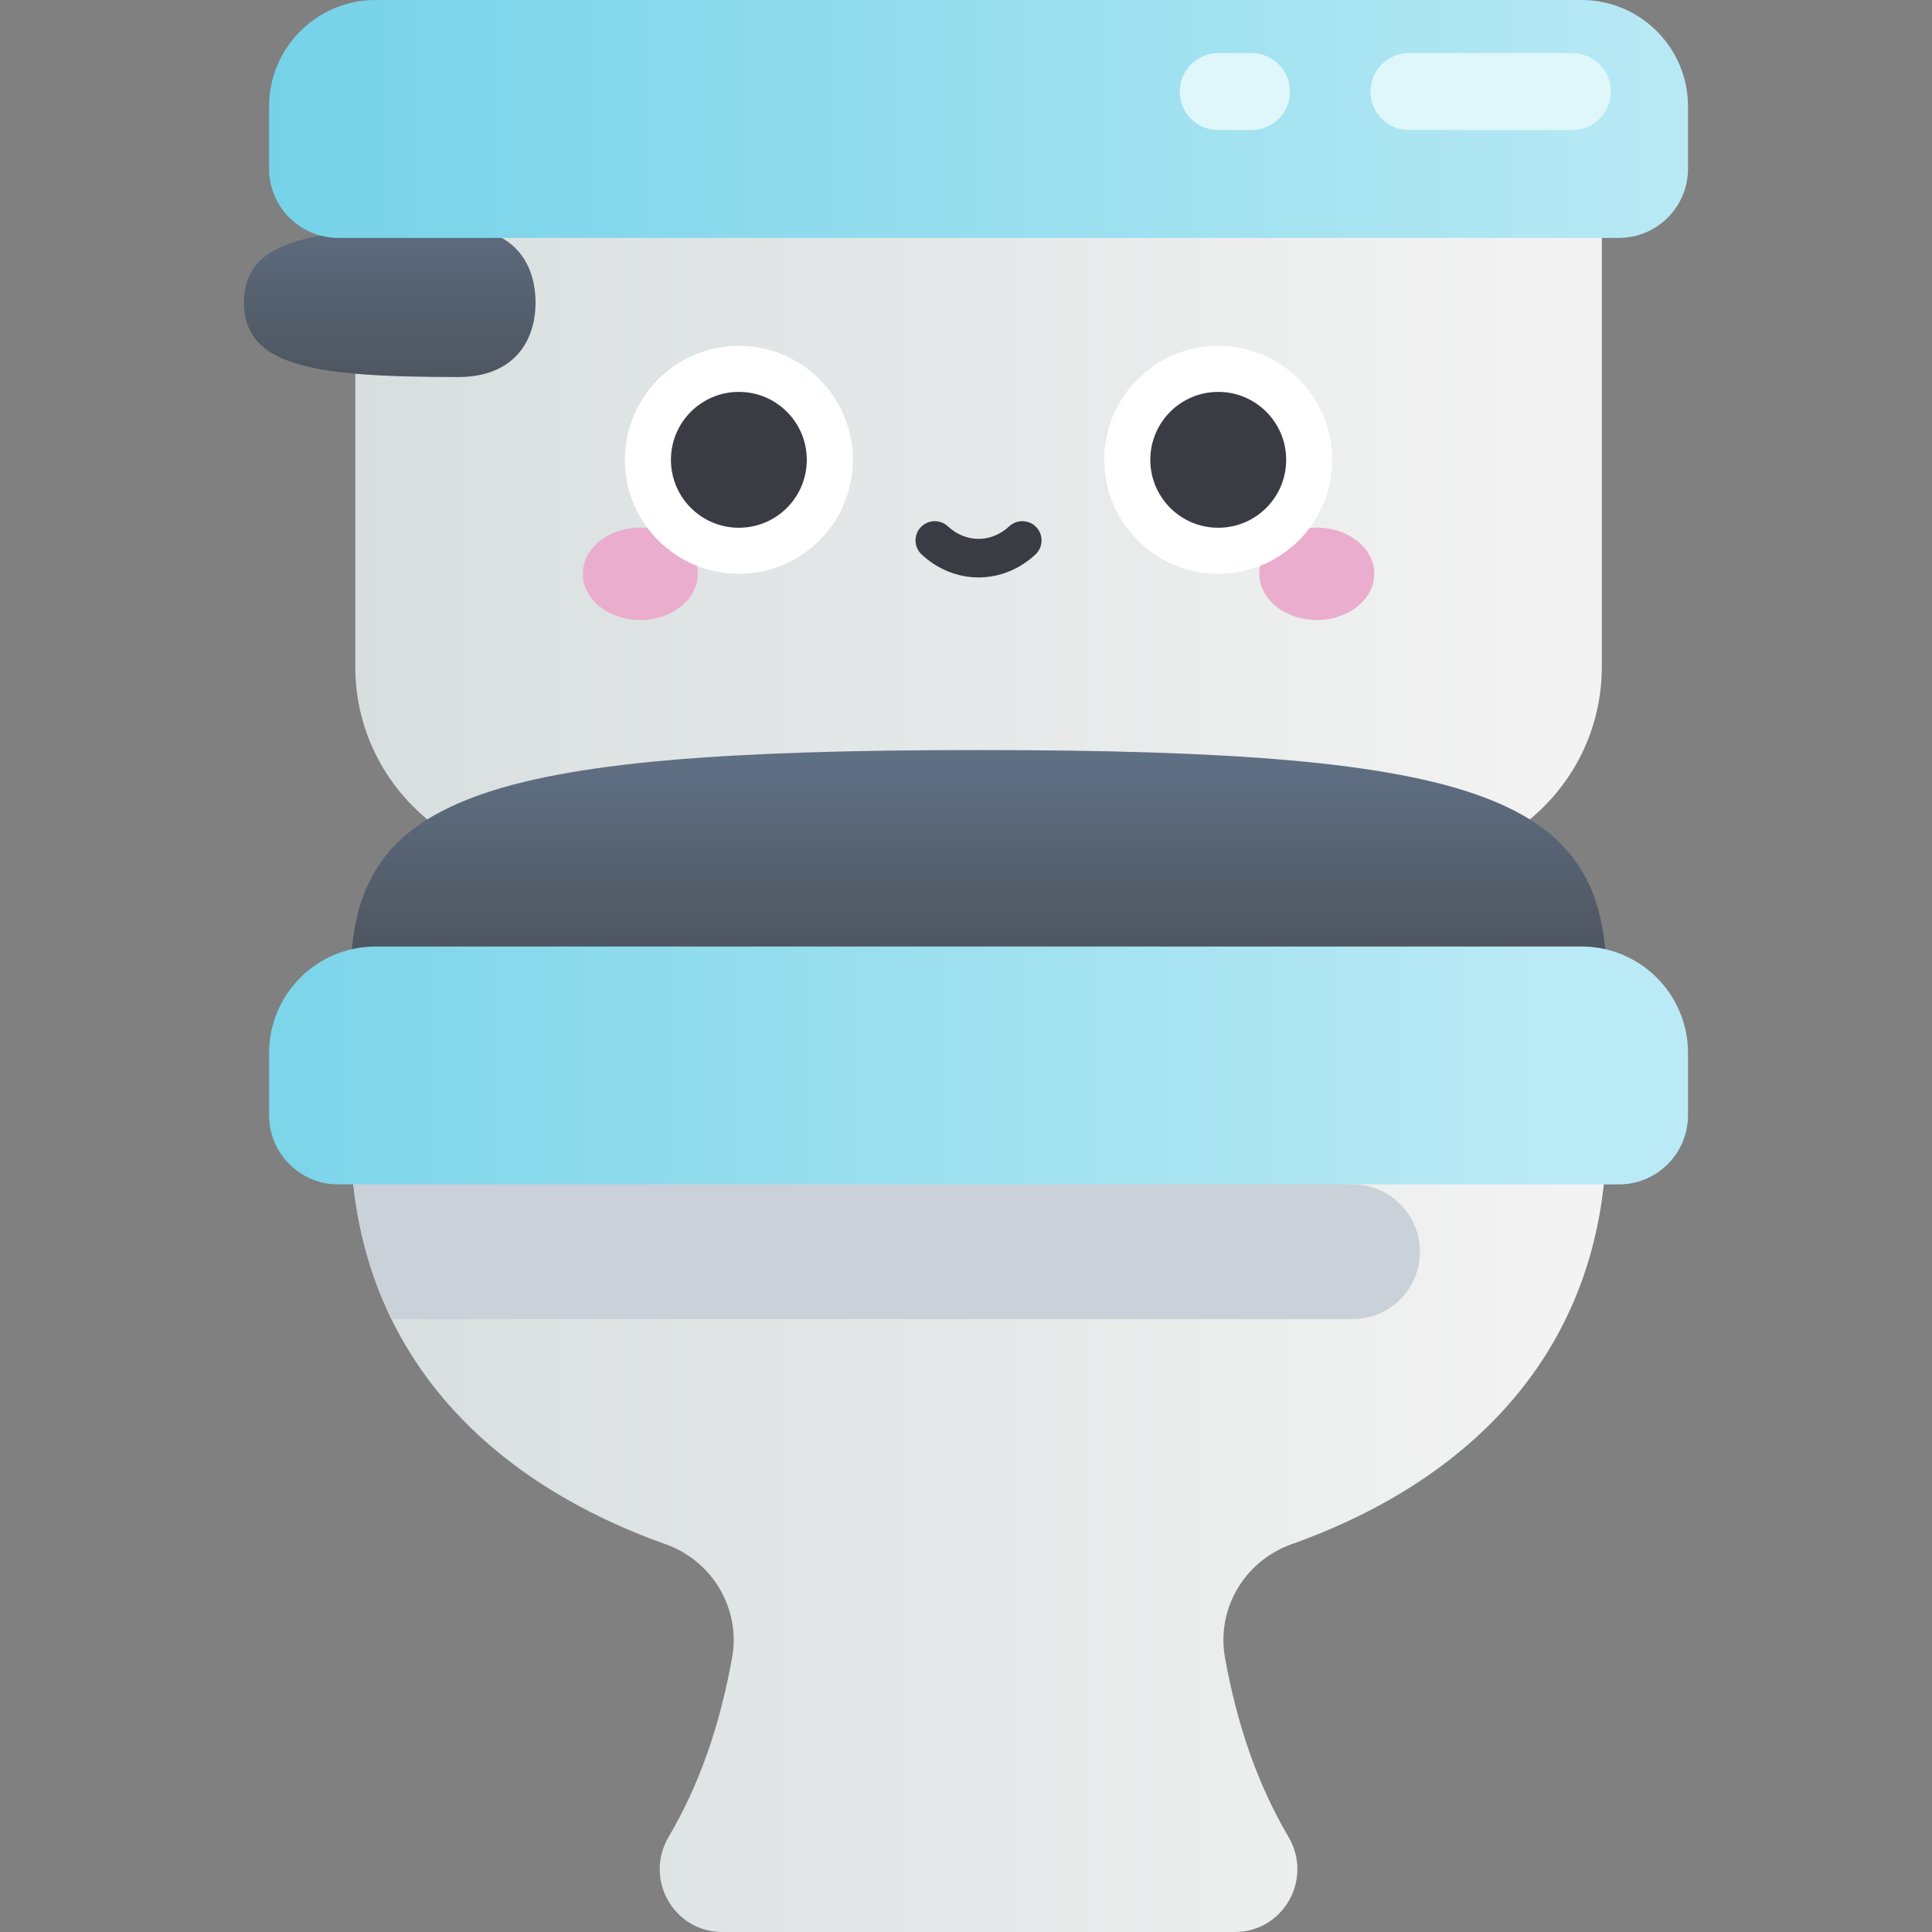 <svg id="Capa_1" enable-background="new 0 0 502 502" height="512" viewBox="0 0 502 502" width="512" xmlns="http://www.w3.org/2000/svg" xmlns:xlink="http://www.w3.org/1999/xlink"><rect x="0" y="0" width="502" height="502" fill="#808080" stroke="none"/><linearGradient id="lg1"><stop offset="0" stop-color="#d4dbdb"/><stop offset="1" stop-color="#f3f3f3"/></linearGradient><linearGradient id="SVGID_1_" gradientUnits="userSpaceOnUse" x1="44.013" x2="411.02" xlink:href="#lg1" y1="120.678" y2="120.678"/><linearGradient id="lg2"><stop offset="0" stop-color="#4e5660"/><stop offset="1" stop-color="#64768d"/></linearGradient><linearGradient id="SVGID_2_" gradientUnits="userSpaceOnUse" x1="101.272" x2="101.272" xlink:href="#lg2" y1="97.43" y2="39.63"/><linearGradient id="SVGID_3_" gradientUnits="userSpaceOnUse" x1="254.262" x2="254.262" xlink:href="#lg2" y1="245.94" y2="184.439"/><linearGradient id="SVGID_4_" gradientUnits="userSpaceOnUse" x1="44.013" x2="411.02" xlink:href="#lg1" y1="398.142" y2="398.142"/><linearGradient id="lg3"><stop offset="0" stop-color="#74d2e8"/><stop offset="1" stop-color="#baeaf5"/></linearGradient><linearGradient id="SVGID_5_" gradientUnits="userSpaceOnUse" x1="25.606" x2="403.504" xlink:href="#lg3" y1="276.844" y2="276.844"/><linearGradient id="SVGID_6_" gradientUnits="userSpaceOnUse" x1="65.259" x2="448.762" xlink:href="#lg3" y1="30.907" y2="30.907"/><g><path d="m390.443 16.763h-272.363c-14.226 0-25.758 11.532-25.758 25.758v130.768c0 28.334 22.97 51.304 51.304 51.304h221.271c28.334 0 51.304-22.969 51.304-51.304v-130.768c0-14.226-11.532-25.758-25.758-25.758z" fill="url(#SVGID_1_)"/><path d="m139.149 78.582c0 10.704-6.216 19.382-20.051 19.382-37.153 0-55.702-2.589-55.702-19.382s18.548-19.382 55.702-19.382c13.835 0 20.051 8.678 20.051 19.382z" fill="url(#SVGID_2_)"/><path d="m417.438 254.615c0-47.287-31.612-59.728-163.176-59.728s-163.177 12.441-163.177 59.728z" fill="url(#SVGID_3_)"/><path d="m417.438 294.284h-326.353c0 54.117 32.951 89.539 81.888 106.972 12.176 4.338 19.549 16.783 17.248 29.502-3.195 17.661-8.479 32.917-16.495 46.543-6.429 10.928 1.301 24.699 13.98 24.699h133.112c12.679 0 20.408-13.771 13.979-24.699-8.016-13.626-13.3-28.882-16.495-46.543-2.301-12.719 5.071-25.165 17.248-29.502 48.937-17.433 81.888-52.855 81.888-106.972z" fill="url(#SVGID_4_)"/><path d="m351.45 307.751-161.804-17.024-97.845 17.024c1.394 12.849 4.795 24.511 9.925 35h249.724c9.665 0 17.5-7.835 17.5-17.5 0-9.665-7.835-17.5-17.5-17.5z" fill="#cad1d9"/><path d="m410.932 245.936h-313.341c-15.283 0-27.672 12.389-27.672 27.672v16.167c0 9.928 8.048 17.976 17.976 17.976h332.734c9.928 0 17.976-8.048 17.976-17.976v-16.167c-.001-15.283-12.39-27.672-27.673-27.672z" fill="url(#SVGID_5_)"/><path d="m410.932 0h-313.341c-15.283 0-27.672 12.389-27.672 27.672v16.167c0 9.928 8.048 17.976 17.976 17.976h332.734c9.928 0 17.976-8.048 17.976-17.976v-16.167c-.001-15.283-12.39-27.672-27.673-27.672z" fill="url(#SVGID_6_)"/><g><ellipse cx="166.376" cy="149.096" fill="#eaadcd" rx="14.936" ry="12.003"/><ellipse cx="342.147" cy="149.096" fill="#eaadcd" rx="14.936" ry="12.003"/><circle cx="191.983" cy="119.478" fill="#fff" r="29.618"/><circle cx="316.54" cy="119.478" fill="#fff" r="29.618"/><g fill="#3b3b44"><g><circle cx="191.983" cy="119.478" r="17.652"/><circle cx="316.54" cy="119.478" r="17.652"/></g><path d="m254.262 150.038c-5.247 0-10.495-1.984-14.775-5.953-2.025-1.878-2.145-5.041-.268-7.066 1.878-2.025 5.041-2.144 7.066-.268 4.697 4.355 11.256 4.355 15.953 0 2.024-1.875 5.188-1.757 7.066.268 1.877 2.025 1.758 5.188-.268 7.066-4.279 3.969-9.527 5.953-14.774 5.953z"/></g></g><g fill="#dff7fa"><path d="m408.563 33.798h-42.455c-5.522 0-10-4.478-10-10s4.478-10 10-10h42.455c5.522 0 10 4.477 10 10 0 5.522-4.478 10-10 10z"/><path d="m325.184 33.798h-8.644c-5.522 0-10-4.478-10-10s4.478-10 10-10h8.644c5.522 0 10 4.477 10 10 0 5.522-4.478 10-10 10z"/></g></g></svg>